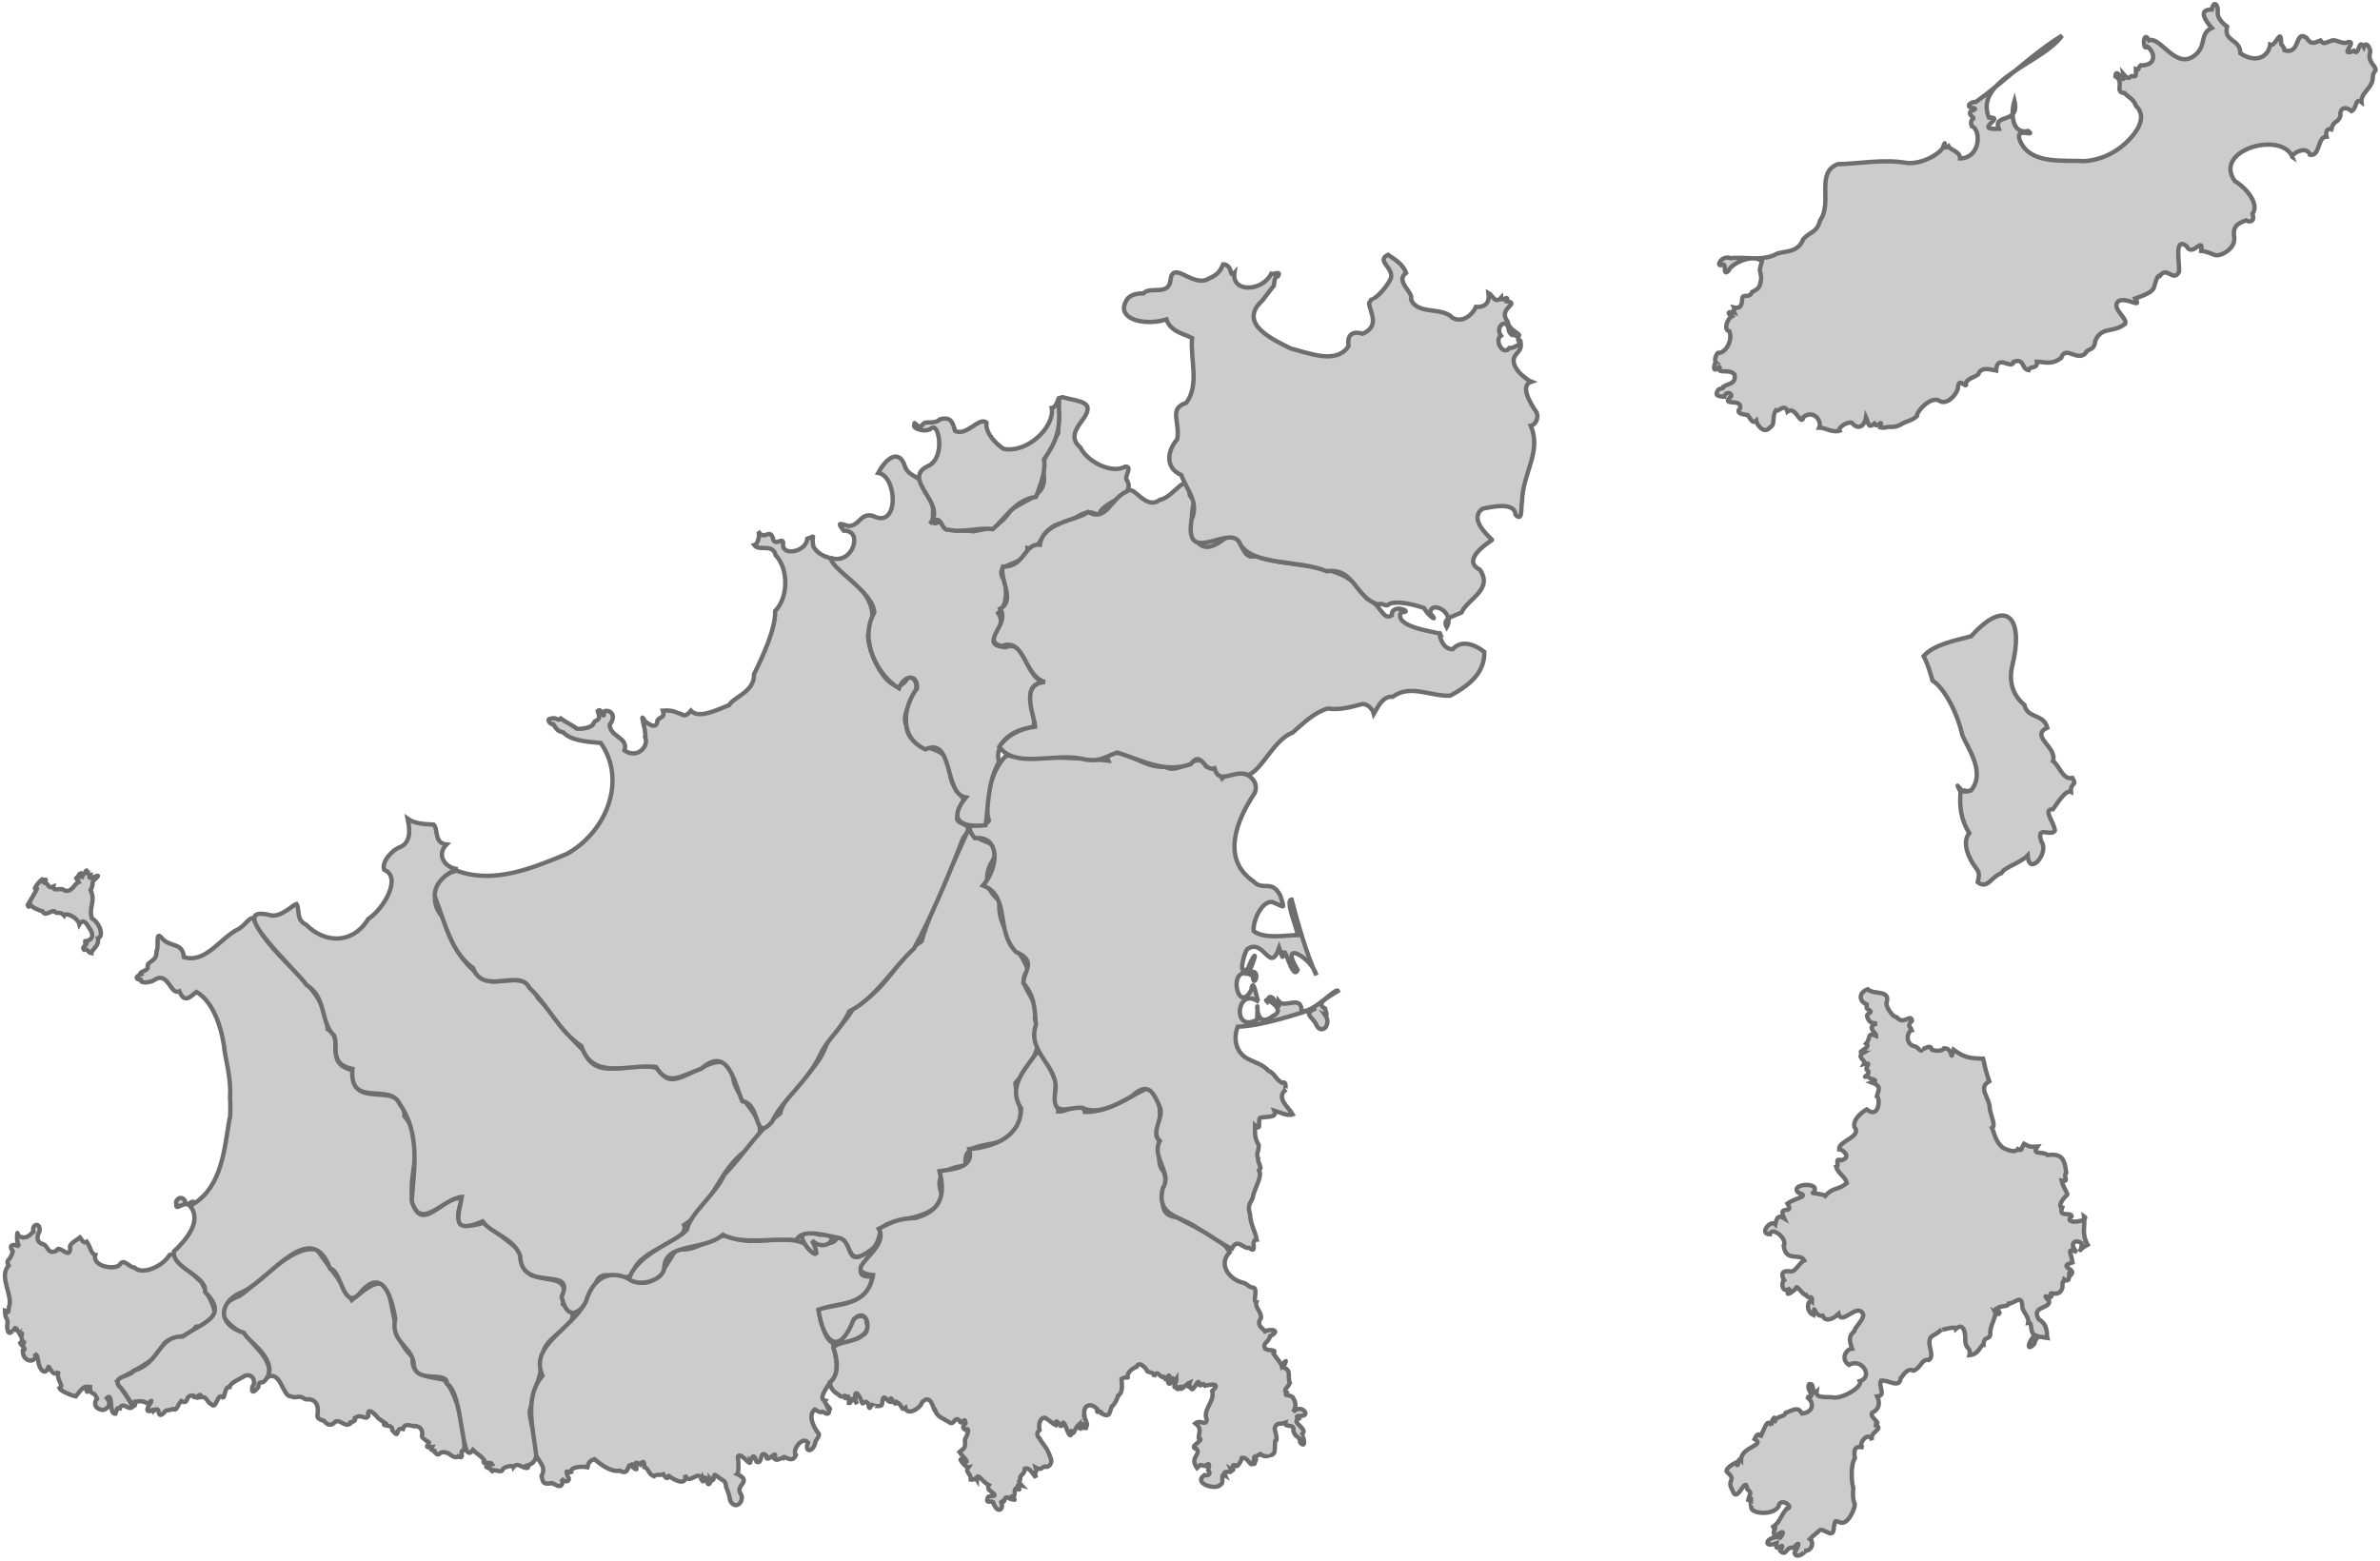 <?xml  version="1.0"  encoding="UTF-8"  standalone="no"?>
<svg
      xmlns:dc="http://purl.org/dc/elements/1.1/"
      xmlns:cc="http://creativecommons.org/ns#"
      xmlns:rdf="http://www.w3.org/1999/02/22-rdf-syntax-ns#"
      xmlns:svg="http://www.w3.org/2000/svg"
      xmlns="http://www.w3.org/2000/svg"
      xmlns:sodipodi="http://sodipodi.sourceforge.net/DTD/sodipodi-0.dtd"
      xmlns:inkscape="http://www.inkscape.org/namespaces/inkscape"
      version="1.1"
      viewBox="0  0  109.345  71.723"
      xml:space="preserve"
      enable-background="new  0  0  300  300"
      id="svg2"
      inkscape:version="0.91  r"
      sodipodi:docname="gsy_new.svg"><defs
          id="defs85"  /><sodipodi:namedview
          pagecolor="#ffffff"
          bordercolor="#666666"
          borderopacity="1"
          objecttolerance="10"
          gridtolerance="10"
          guidetolerance="10"
          inkscape:pageopacity="0"
          inkscape:pageshadow="2"
          inkscape:window-width="1920"
          inkscape:window-height="1143"
          id="namedview83"
          showgrid="false"
          inkscape:zoom="5.0346666"
          inkscape:cx="61.328177"
          inkscape:cy="61.758485"
          inkscape:window-x="0"
          inkscape:window-y="0"
          inkscape:window-maximized="1"
          inkscape:current-layer="svg2"
          fit-margin-top="0"
          fit-margin-left="0"
          fit-margin-right="0"
          fit-margin-bottom="0"  /><g
          transform="matrix(0.75,0,0,0.75,-44.705,-203.804)"
          id="g4"
          style="color-interpolation:linearRGB"><g
              id=""><g
                  id="Alderney"><g
                      transform="matrix(1.333,0,0,-1.333,200,200)"
                      id="g8"><path
                          style="fill:#cccccc;fill-opacity:1;stroke:#6e6e6e;stroke-width:0.2;stroke-opacity:1"
                          d="m  -24.382,-66.596  c  -0.073,0.527  -0.108,0.235  0.03,0.77  -0.425,0.373  -1.427,-0.118  -1.525,-0.421  -0.315,-0.342  -0.063,0.419  -0.315,0.253  -0.301,-0.116  -0.019,0.478  0.408,0.307  0.526,0.086  1.448,-0.151  2.067,0.18  0.231,0.163  1.034,0.013  1.26,0.696  0.353,0.38  0.627,0.289  0.775,0.859  0.594,0.828  -0.222,2.189  0.812,2.59  0.893,0.009  2.117,0.245  3.157,0.058  0.768,-0.088  1.705,0.511  1.711,0.809  0.164,0.316  -0.15,-0.295  0.222,-0.042  0.074,-0.182  0.531,-0.227  0.534,-0.562  0.967,0.025  0.964,1.336  0.536,1.482  -0.112,0.312  0.112,0.349  0.103,0.363  -0.505,0.396  0.19,0.354  0.022,0.46  -0.495,0.05  -0.159,0.318  0.065,0.291  1.305,0.933  2.705,2.299  3.959,3.046  -0.873,-1.251  -4.067,-2.02  -3.362,-3.761  0.826,0.025  -0.764,-0.575  0.453,-0.521  -0.28,0.744  0.983,0.174  0.723,1.288  -0.159,-0.519  -0.157,-1.554  0.632,-1.389  0.412,-0.32  -0.703,0.258  -0.36,-0.481  0.48,-1.068  1.98,-0.844  2.948,-0.903  0.872,0.066  1.611,0.485  2.142,1.089  0.381,0.418  0.683,1.027  0.224,1.448  -0.139,0.362  -0.329,0.367  -0.525,0.591  -0.501,0.036  0.032,0.514  -0.422,0.77  0.022,0.52  0.495,-0.566  0.368,0.101  0.318,-0.368  0.268,-0.053  0.404,-0.092  0.186,-0.034  0.177,-0.007  0.168,0.325  0.198,-0.061  0.05,0.017  0.223,0.174  0.725,-0.03  0.68,0.579  0.311,0.854  -0.244,-0.251  -0.212,0.843  0.073,0.292  0.539,0.21  1.274,-1.499  2.191,-0.609  0.438,0.433  0.139,0.922  0.689,1.176  -0.289,0.339  -0.658,0.856  0.005,0.849  0.092,0.474  0.305,0.185  0.273,-0.101  -0.035,-0.234  0.133,-0.462  0.425,-0.683  -0.166,-0.714  0.606,-0.544  0.614,-1.23  0.768,-0.498  1.302,-0.107  1.367,0.399  0.246,-0.129  0.502,0.829  0.503,0.105  -0.055,-0.093  0.113,-0.115  0.162,-0.367  0.743,-0.196  0.452,0.944  0.999,0.585  0.239,-0.367  0.37,-0.225  0.648,-0.127  0.175,-0.225  0.214,-0.084  0.472,-0.029  0.207,0.147  0.523,-0.204  0.81,-0.04  0.434,0.045  -0.481,-0.712  0.257,-0.405  0.242,-0.31  0.207,0.623  0.452,0.174  0.105,0.291  0.295,-0.037  0.3,-0.228  -0.161,-0.456  0.262,-0.622  0.244,-0.844  -0.241,-0.299  -0.012,-0.301  -0.25,-0.715  -0.156,-0.238  -0.431,-0.442  -0.398,-0.754  -0.306,0.223  -0.197,-0.274  -0.461,-0.407  -0.301,0.265  -0.556,0.105  -0.507,-0.224  -0.12,-0.347  -0.301,-0.164  -0.419,-0.611  -0.162,0.065  -0.284,-0.101  -0.221,-0.339  -0.438,-0.015  -0.277,-0.91  -0.756,-0.837  -0.182,0.5  -0.95,-0.026  -0.805,-0.115  -0.47,1.239  -3.675,0.346  -2.655,-1.086  0.649,-0.408  1.114,-1.112  0.815,-1.505  0.123,-0.402  -0.159,-0.389  -0.297,-0.304  -0.475,-0.168  -0.613,-0.334  -0.542,-0.806  0.048,-0.511  -0.638,-0.867  -0.878,-0.789  -0.118,0.017  -0.321,0.16  -0.641,0.19  0.113,0.727  -0.404,-0.337  -0.677,0.227  -0.575,0.415  -0.314,-0.695  -0.34,-1.19  -0.273,-0.499  -0.552,0.284  -0.879,-0.182  -0.142,0.089  -0.265,-0.564  -0.285,-0.553  -0.063,-0.218  -0.597,-0.398  -0.849,-0.488  0.325,-0.514  -0.36,0.08  -0.757,-0.115  -0.45,-0.357  0.659,-0.922  0.189,-1.121  -0.505,-0.34  -1.011,-0.054  -1.277,-0.738  -0.021,-0.438  -0.42,-0.349  -0.429,-0.534  -0.383,-0.419  -0.932,0.375  -1.128,-0.222  -0.44,-0.333  -0.696,-0.19  -1.121,-0.176  0.055,-0.352  -0.324,-0.182  -0.381,-0.389  -0.34,0.055  -0.176,0.578  -0.693,0.377  -0.066,-0.389  -0.766,0.414  -0.796,-0.4  -0.134,0.016  -0.704,0.234  -0.82,-0.17  -0.085,-0.098  -0.65,-0.232  -0.561,-0.485  -0.058,-0.118  -0.35,0.402  -0.379,-0.179  -0.125,-0.38  -0.556,-0.742  -0.838,-0.557  -0.388,0.267  -1.083,-0.51  -1.043,-0.698  -0.22,-0.218  -0.486,-0.22  -0.754,-0.395  -0.245,-0.135  -0.513,-0.104  -0.548,-0.098  -0.042,0.004  -0.193,-0.077  -0.379,-0.023  0.123,0.478  -0.143,-0.096  -0.276,0.168  -0.298,-0.247  -0.267,0.044  -0.379,0.291  -0.041,-0.267  -0.279,-0.681  -0.66,-0.247  -0.25,0.048  -0.641,-0.239  -0.561,-0.367  -0.32,-0.105  -0.651,0.14  -0.931,0.142  0.129,0.256  -0.21,0.844  -0.719,0.497  -0.118,-0.506  -0.355,0.531  -0.742,0.242  -0.119,0.458  -0.561,-0.167  -0.479,0.12  -0.29,-0.332  -0.035,-0.688  -0.319,-0.85  -0.302,-0.349  -0.619,0.164  -0.641,0.308  -0.181,-0.16  -0.26,0.107  -0.386,0.259  -0.263,0.038  -0.567,0.083  -0.345,0.32  0.07,0.457  -0.804,0.094  -0.503,0.473  0.274,0.139  -0.134,0.386  -0.232,0.05  -0.254,0.023  -0.452,0.034  -0.295,0.286  0.074,0.141  0.29,0.048  0.263,0.182  0.252,0.156  0.576,0.117  0.506,0.549  -0.28,0.334  -0.86,-0.065  -0.662,0.408  -0.42,-0.476  -0.255,0.166  -0.193,0.161  -0.124,0.125  0.084,0.498  0.129,0.431  0.312,-0.006  0.659,0.577  0.487,0.995  -0.274,0.045  -0.109,0.554  0.11,0.68  -0.222,0.153  -0.175,0.25  0.115,0.174  -0.097,0.2  0.072,0.04  -0.013,0.236  0.471,-0.107  0.327,0.424  0.408,0.489  0.084,0.111  0.307,-0.063  0.427,0.226  0.359,0.159  0.366,0.283  0.42,0.642  z"
                          id="path10"
                          inkscape:connector-curvature="0"
                          inkscape:label="path_alderney"  /></g></g><g
                  id="Herm"><g
                      transform="matrix(1.333,0,0,-1.333,200,200)"
                      id="g13"><path
                          style="fill:#cccccc;fill-opacity:1;stroke:#6e6e6e;stroke-width:0.2;stroke-opacity:1"
                          d="m  -14.737,-90.142  c  0.679,0.831  -0.165,1.948  -0.413,2.552  -0.172,0.859  -0.776,2.128  -1.366,2.491  -0.088,0.316  -0.218,0.801  -0.407,1.122  0.45,0.526  1.439,0.718  2.181,0.914  1.703,1.875  2.438,0.763  1.885,-1.391  -0.165,-0.763  0.081,-1.363  0.565,-1.759  0.147,-0.655  0.878,-0.389  1.055,-1.05  -0.819,-0.393  0.474,-0.898  0.258,-1.531  0.292,-0.201  0.44,-0.874  0.897,-0.783  0.24,-0.417  -0.087,-0.123  -0.066,-0.638  -0.265,0.122  -0.672,-0.607  -0.834,-0.799  -0.498,0.013  0.078,-0.617  0.093,-0.986  -0.184,-0.298  -0.88,0.284  -0.622,-0.499  0.381,-0.498  -0.568,-1.645  -0.627,-0.638  -0.345,-0.347  -1.095,-0.553  -1.205,-0.811  -0.464,-0.153  -0.65,-0.778  -1.094,-0.415  0.056,0.305  0.128,0.38  -0.103,0.685  -0.244,0.315  -0.666,1.109  -0.285,1.562  -0.385,0.646  -0.453,1.196  -0.399,1.906  -0.4,0.773  0.198,-0.346  0.242,0.132  -0.099,-0.234  0.174,-0.062  0.245,-0.064  z"
                          id="path15"
                          inkscape:connector-curvature="0"
                          inkscape:label="path_herm"  /></g></g><g
                  id="Sark"><g
                      transform="matrix(1.333,0,0,-1.333,200,200)"
                      id="g18"><path
                          style="fill:#cccccc;fill-opacity:1;stroke:#6e6e6e;stroke-width:0.2;stroke-opacity:1"
                          d="m  -16.988,-102.035  c  0.142,0.002  0.361,0.23  0.435,-0.002  -0.08,-0.037  0.439,-0.172  0.568,0.037  0.455,0.027  0.266,-0.735  0.439,-0.067  0.435,-0.307  0.653,-0.404  1.357,-0.409  0.135,-0.575  0.091,-0.455  0.283,-1.044  -0.551,-0.303  0.029,-0.739  0.026,-1.274  0.061,-0.341  0.287,-0.778  0.101,-0.861  0.113,-0.253  0.155,-0.642  0.514,-0.929  0.373,-0.172  0.579,-0.183  0.678,-0.051  0.197,-0.113  0.126,0.007  0.278,0.243  0.31,-0.168  0.33,-0.136  0.619,-0.121  -0.29,-0.426  0.247,-0.198  0.455,-0.39  0.619,0.062  0.791,-0.118  0.869,-0.822  -0.171,-0.164  0.175,-0.428  -0.212,-0.36  0.05,-0.278  0.298,-0.589  0.256,-0.653  -0.206,-0.172  -0.451,-0.535  -0.235,-0.582  -0.181,-0.479  0.405,-0.187  0.438,-0.395  -0.458,-0.436  0.911,-0.225  0.569,-4.8e-4  0.061,-0.479  -0.125,-0.808  0.164,-1.313  -0.52,-0.284  -0.282,-0.403  -0.267,0.059  -0.302,0.233  -0.615,-0.015  -0.226,-0.396  -0.513,0.213  -0.255,-0.04  -0.2,-0.477  -0.725,-0.229  0.218,-0.273  -0.072,-0.577  -0.201,0.399  0.073,-0.451  -0.3,-0.208  -0.034,-0.235  -0.093,0.103  -0.091,-0.369  -0.14,-0.5  -0.633,-0.15  -0.522,-0.311  0.124,-0.368  -0.561,0.186  -0.091,-0.311  0.048,-0.371  -0.841,-0.22  -0.478,-0.837  0.46,-0.267  0.353,-0.719  0.394,-0.862  -0.336,0.042  -0.459,0.193  -0.607,-0.278  -0.402,-0.418  -0.24,0.203  0.048,0.403  -0.272,0.1  -0.102,0.633  -0.318,0.578  0.057,0.275  -0.298,0.542  -0.271,0.769  -0.026,0.563  -0.345,0.118  -0.619,0.112  -0.048,-0.195  -0.578,-0.066  -0.495,-0.27  -0.353,0.184  0.339,-0.428  -0.134,-0.132  0.066,-0.143  -0.194,-0.556  -0.224,-0.879  0.045,-0.475  -0.298,-0.126  -0.313,-0.622  -0.153,0.006  -0.186,-0.434  -0.649,-0.471  0.097,0.429  -0.201,0.195  -0.188,0.774  0.015,0.12  -0.044,0.789  -0.43,0.44  -0.027,0.162  -0.791,-0.121  -0.663,-0.034  -0.188,-0.175  -0.225,-0.177  -0.453,-0.315  -0.299,-0.279  0.189,-0.878  -0.128,-1.087  -0.335,0.07  -0.331,-0.336  -0.702,-0.489  -0.318,0.169  -0.526,-0.319  -0.59,-0.34  -0.059,-0.5  -0.529,-0.08  -0.9,-0.118  -0.146,-0.278  0.252,-0.682  -0.179,-0.724  0.23,-0.515  -0.149,-0.712  -0.222,-0.74  -0.193,-0.237  0.521,-0.497  0.087,-0.57  0.546,-0.183  -0.26,-0.293  -0.1,-0.71  -0.165,0.508  -0.745,-0.266  -0.385,-0.324  -0.235,0.028  -0.512,0.1  -0.404,-0.489  -0.214,-0.332  -0.16,-1.139  -0.074,-1.384  -0.03,-0.189  -0.028,-0.528  0.069,-0.74  -0.004,-0.256  -0.348,-0.982  -0.678,-0.834  -0.312,0.133  -0.196,0.033  -0.285,-0.184  0.005,-0.672  -0.437,-0.061  -0.649,-0.173  -0.222,-0.226  -0.161,-0.11  -0.453,-0.408  0.218,-0.144  0.063,-0.601  -0.252,-0.526  0.17,0.011  -0.374,-0.457  -0.455,-0.11  0.223,0.376  0.275,0.603  -0.049,0.224  -0.332,0.119  -0.319,-0.42  -0.601,-0.137  0.302,0.597  -0.285,-0.197  -0.182,0.353  -0.736,-0.252  -0.384,0.402  0.176,0.261  0.188,0.225  0.17,0.38  -0.17,0.1  -0.358,0.073  0.196,0.503  -0.23,0.352  0.396,0.238  0.343,0.433  0.693,0.879  0.399,0.036  -0.303,0.581  -0.371,0.095  -0.305,-0.474  -1.478,-0.295  -1.215,0.056  -0.18,-0.138  0.107,0.657  -0.188,0.17  0.058,0.395  0.219,0.361  -0.032,0.576  -0.091,0.699  -0.449,-0.747  -0.685,-0.049  -0.287,0.509  0.204,0.423  -0.209,0.798  -0.203,0.132  0.169,0.374  0.373,0.477  0.144,-0.389  0.056,0.3  0.233,0.112  0.003,0.627  1.153,0.662  0.62,0.964  0.149,0.345  0.291,0.211  0.259,0.074  0.172,0.321  0.327,0.957  0.523,0.542  -0.045,0.21  0.238,0.644  0.119,0.121  0.131,0.407  0.448,0.223  0.528,0.469  0.429,0.165  0.554,0.283  0.755,-0.031  0.54,0.059  0.579,0.518  0.207,0.769  0.51,-0.071  -0.058,0.335  0.121,0.581  0.299,0.075  0.068,-0.598  0.338,-0.351  -0.05,-0.347  0.561,-0.2  0.822,-0.269  0.519,0.008  1.297,0.529  1.169,0.755  0.645,0.208  0.067,1.094  -0.5,0.747  -0.397,0.26  -0.147,0.725  0.142,0.751  -0.117,0.342  -0.179,0.576  0.101,0.793  0.019,0.196  0.412,0.498  0.414,0.763  -0.246,0.628  -0.981,-0.538  -1.137,0.037  -0.364,-0.335  -0.633,-0.319  -0.73,-0.086  -0.42,-0.051  -0.367,0.664  -0.429,0.04  -0.392,0.178  -0.239,0.76  -0.06,0.609  0.014,0.381  -0.144,0.064  -0.27,0.304  -0.147,-0.037  -0.458,0.559  -0.476,0.297  0.035,0.005  -0.646,-0.559  -0.249,0.021  -0.414,-0.305  -0.422,0.295  -0.291,0.372  -0.044,0.062  -0.253,0.462  0.255,0.404  0.259,-0.09  0.439,0.399  0.675,0.5  -0.219,0.37  -0.845,-0.11  -0.947,0.676  0.201,0.303  -0.557,0.919  -0.631,0.524  -0.525,0.007  0.03,0.691  0.248,0.457  0.071,0.33  0.136,0.435  0.402,0.279  -0.327,0.682  0.492,0.11  0.155,0.677  0.363,0.264  1.069,0.332  0.502,0.496  -0.453,0.431  1.14,0.533  0.67,-0.017  -0.12,0.024  0.495,-0.05  0.567,-0.126  0.371,0.421  0.57,0.234  0.991,0.59  -0.065,0.278  -0.4,0.442  -0.493,0.736  0.188,0.043  -0.118,0.436  0.249,0.308  0.502,0.165  3.4e-5,0.525  -0.113,0.509  -0.039,0.378  1.064,0.572  0.709,1.013  -0.09,0.297  0.243,0.631  0.555,0.818  0.591,-0.474  0.632,0.53  0.47,0.607  0.088,0.323  0.224,0.457  -0.23,0.629  0.48,0.152  -0.317,0.141  -0.094,0.303  -0.572,-0.14  0.189,0.078  -0.146,0.286  -0.059,0.15  0.262,0.356  -0.117,0.262  0.112,0.188  -0.395,0.297  -0.022,0.519  -0.447,0.004  0.413,0.229  0.12,0.421  0.219,0.23  0.022,0.546  0.464,0.35  0.006,0.146  -0.496,0.402  0.024,0.571  -0.23,0.018  -0.342,0.019  -0.453,0.334  -0.004,0.171  0.302,0.149  0.107,0.286  -0.119,0.072  -0.132,0.034  -0.117,0.255  -0.39,0.166  -0.36,0.556  0.045,0.698  0.287,-0.28  1.085,0.02  0.855,-0.663  0.018,-0.182  0.288,-0.611  0.473,-0.622  0.34,-0.387  0.642,0.187  0.707,-0.153  -0.253,-0.295  -0.081,-0.243  -0.009,-0.443  -0.196,-0.033  -0.361,-0.653  0.17,-0.751  0.072,0.004  0.296,-0.338  0.306,-0.108  z"
                          id="path20"
                          inkscape:connector-curvature="0"
                          inkscape:label="path_sark"  /></g></g><g
                  id="GuernseyParishes"><g
                      transform="matrix(1.333,0,0,-1.333,200,200)"
                      id="g23"><path
                          style="fill:#cccccc;fill-opacity:1;stroke:#6e6e6e;stroke-width:0.2;stroke-opacity:1"
                          d="m  -96.053,-112.747  c  0.298,-0.763  1.324,-1.95  -0.26,-2.052  -0.515,-0.698  -1.409,-0.346  -1.566,-0.985  -0.36,-0.683  -1.515,-1.09  -2.064,-1.526  0.156,-0.301  0.909,-1.292  0.658,-1.186  -0.08,-0.164  -0.423,0.285  -0.528,-0.06  -0.179,0.019  -0.083,0.05  -0.204,-0.245  -0.324,-0.023  -0.088,1.033  -0.393,0.723  0.324,-0.39  -0.166,-0.577  -0.216,-0.544  -0.418,0.074  -0.351,0.403  -0.236,0.509  -0.159,0.456  -0.344,0.057  -0.315,0.638  -0.16,-0.531  -0.161,-0.268  -0.207,-0.079  -0.161,-0.026  -0.356,-0.33  -0.452,-0.444  -0.281,0.052  -0.728,0.281  -0.758,0.373  0.258,0.124  -0.176,0.355  -0.034,0.782  -0.266,-0.377  -0.456,0.361  -0.481,0.171  -0.11,-0.404  -0.429,-0.081  -0.447,0.284  -0.077,0.262  -0.003,0.208  -0.166,0.355  0.166,-0.428  -0.558,-0.473  -0.552,0.14  0.34,0.07  -0.532,0.497  0.142,0.337  -0.461,0.146  0.065,0.935  -0.262,0.391  -0.182,0.328  -0.273,0.432  -0.284,0.122  0.013,0.277  -0.262,-0.376  -0.316,0.24  0.076,0.513  -0.093,0.222  -0.099,0.754  0.145,-0.029  0.148,-0.241  0.183,0.153  0.209,0.531  -0.492,1.402  -0.014,1.907  -0.164,0.288  0.08,0.186  0.19,0.655  -0.211,0.306  0.013,0.363  0.301,0.222  -0.197,0.268  -0.049,0.844  -0.089,0.544  0.381,-0.339  0.664,0.095  0.736,0.14  -0.098,0.336  0.322,0.468  0.286,0.033  -0.043,-0.073  -0.238,-0.46  0.099,-0.586  0.326,-0.071  0.238,-0.532  0.678,-0.32  0.113,0.32  0.613,-0.458  0.631,0.116  -0.099,0.184  0.334,0.394  0.44,0.482  -0.04,0.142  0.143,-0.34  0.32,-0.191  0.157,-0.202  0.192,-0.571  0.391,-0.602  -0.174,-0.562  1.032,-0.735  1.154,-0.397  0.197,0.212  0.411,-0.191  0.64,-0.181  0.369,-0.369  1.27,0.049  1.582,0.521  0.175,0.409  1.162,-0.988  1.512,-1.193  z"
                          id="path25"
                          inkscape:connector-curvature="0"
                          inkscape:label="path_torteval"  /></g><g
                      transform="matrix(1.333,0,0,-1.333,200,200)"
                      id="g27"><path
                          style="fill:#cccccc;fill-opacity:1;stroke:#6e6e6e;stroke-width:0.2;stroke-opacity:1"
                          d="m  -94.295,-113.372  c  1.058,0.747  2.454,2.39  3.552,2.105  0.657,-0.956  1.035,-1.335  1.587,-2.305  0.677,0.528  1.54,1.384  1.771,0.026  0.232,-1.017  0.279,-2.03  1.045,-2.651  -0.212,-1.055  1.325,-0.902  1.449,-1.075  0.572,-0.521  1.055,-2.609  0.878,-3.207  -0.239,-0.004  0.089,-0.452  -0.257,-0.277  -0.149,-0.147  -0.45,0.165  -0.471,0.148  -0.482,0.173  -0.337,-0.258  -0.615,0.056  0.085,0.134  -0.264,0.004  -0.125,0.222  -0.508,-0.05  0.078,0.197  -0.207,0.262  -0.185,0.141  -0.303,0.207  -0.221,0.345  -0.027,0.219  -0.084,0.305  -0.293,0.359  -0.079,-0.078  -0.513,0.222  -0.601,-0.131  -0.389,0.093  -0.117,-0.526  -0.488,-0.063  0.004,0.33  -0.458,0.126  -0.385,0.327  0.325,-0.158  -0.127,0.116  -0.269,0.233  -0.071,0.104  -0.527,0.601  -0.452,0.092  -0.128,-0.213  -0.295,0.132  -0.616,-0.084  0.082,-0.241  -0.319,-0.144  -0.196,-0.244  -0.243,-0.207  -0.419,0.139  -0.67,0.091  -0.21,-0.191  -0.323,-0.244  -0.553,0.018  -0.459,0.129  -0.241,0.242  -0.29,0.605  -0.074,0.488  -0.587,0.381  -0.556,0.381  -0.315,0.251  -0.399,0.009  -0.68,0.145  -0.363,-0.037  -0.468,1.224  -1.068,0.871  0.438,0.839  -0.932,1.785  -1.289,2.099  -0.982,0.663  -1.129,1.208  0.018,1.651  z"
                          id="path29"
                          inkscape:connector-curvature="0"
                          inkscape:label="path_torteval"  /></g><g
                      transform="matrix(1.333,0,0,-1.333,200,200)"
                      id="g31"><path
                          style="fill:#cccccc;fill-opacity:1;stroke:#6e6e6e;stroke-width:0.2;stroke-opacity:1"
                          d="m  -93.653,-96.055  c  0.863,-2.04  3.315,-2.937  3.386,-5.066  0.858,-0.475  -0.255,-1.561  1.19,-1.901  -0.198,-1.998  2.324,-0.238  2.341,-2.103  1.108,-1.265  -0.004,-2.823  0.441,-4.12  0.442,-1.255  1.656,0.787  2.205,0.258  -0.409,-0.926  -0.108,-1.463  1.138,-0.974  0.604,-0.885  1.843,-1.122  2.05,-2.467  1.001,-0.356  1.741,0.03  1.452,-1.338  1.489,-0.901  -1.296,-1.418  -0.846,-2.522  -0.214,-0.606  -0.409,-1.451  -0.684,-2.372  -0.003,-0.828  0.794,-2.272  -0.111,-2.519  0.122,-0.174  -0.11,-0.1  -0.161,-0.084  -0.15,0.051  -0.323,0.215  -0.478,0.013  -0.033,0.125  -0.484,-0.02  -0.488,-0.104  -0.068,-0.236  -0.404,0.114  -0.534,-0.14  0.254,0.226  -0.66,0.209  0.044,0.378  -0.077,0.158  -0.504,-0.082  -0.361,0.187  -0.101,0.161  -0.409,0.345  -0.524,0.467  -0.554,-0.854  -0.417,2.613  -1.19,3.045  0.035,0.649  -1.511,-0.082  -1.525,0.954  -0.132,0.799  -1.082,0.99  -0.848,2.023  -0.177,1.091  -0.626,2.447  -1.672,1.134  -0.739,-0.734  -0.808,1.13  -1.325,1.176  -0.858,2.353  -2.716,-0.412  -3.977,-1.047  -1.107,-0.414  -1.289,-1.501  0.013,-1.896  0.252,-0.455  1.683,-1.44  0.958,-2.211  -0.136,-0.165  -0.29,0.049  -0.287,-0.274  -0.04,-0.081  -0.385,-0.464  -0.268,0.023  0.148,0.14  0.062,0.616  -0.358,0.481  -0.194,-0.141  -0.666,-0.307  -0.698,-0.515  -0.27,0.028  -0.191,-0.64  -0.356,-0.446  -0.208,0.138  -0.261,-0.606  -0.481,-0.35  -0.244,0.113  -0.177,0.397  -0.537,0.327  0.16,0.322  -0.268,-0.187  -0.302,0.074  -0.394,0.052  -0.171,-0.447  -0.549,-0.248  -0.189,-0.208  -0.195,-0.482  -0.371,-0.366  -0.203,-0.087  -0.326,-0.008  -0.424,-0.179  -0.381,-0.361  -0.092,0.433  -0.495,0.07  -0.028,0.047  0.138,0.144  -0.162,0.009  -0.369,-0.041  0.419,0.778  -0.081,0.352  -0.207,0.101  -0.28,0.123  -0.582,0.086  0.043,-0.626  -0.414,0.443  -0.757,0.732  -0.262,0.456  0.503,0.39  0.704,0.694  1.209,0.345  1.09,1.598  2.241,1.566  0.855,0.624  2.181,0.893  1.027,2.043  0.081,0.782  -1.511,1.07  -1.436,1.865  0.541,0.505  1.339,1.414  0.725,2.109  -0.221,0.252  -0.691,-0.293  -0.603,0.068  -0.104,0.086  0.137,0.472  0.377,0.175  0.058,-0.429  0.431,0.151  0.423,-0.154  1.301,0.83  1.4,2.541  1.632,3.884  0.065,0.083  0.039,0.7  0.027,1.05  0.063,0.721  -0.221,1.861  -0.236,1.994  -0.092,0.939  -0.455,2.307  -1.307,2.805  -0.322,-0.256  -0.549,-0.527  -0.786,0.026  -0.415,-0.195  -0.505,0.955  -1.158,0.519  -0.128,-0.098  -0.617,-0.19  -0.619,0.011  -0.252,0.03  -0.245,0.143  0.005,0.249  -0.124,0.133  0.337,0.145  0.321,0.339  -0.082,0.269  0.434,0.228  0.4,0.714  0.136,0.217  -0.091,1.047  0.276,0.581  0.375,-0.396  0.932,-0.158  0.98,-0.839  1.01,-0.307  1.659,0.873  2.496,1.282  0.295,0.138  0.565,0.639  0.721,0.474  z"
                          id="path33"
                          inkscape:connector-curvature="0"
                          inkscape:label="path_st_pierre_du_bois"  /></g><g
                      transform="matrix(1.333,0,0,-1.333,200,200)"
                      id="g35"><path
                          style="fill:#cccccc;fill-opacity:1;stroke:#6e6e6e;stroke-width:0.2;stroke-opacity:1"
                          d="m  -101.426,-93.942  c  0.137,0.309  0.077,-0.093  0.239,-0.087  -0.199,-0.399  0.679,0.232  0.248,-0.19  -0.216,-0.134  -0.045,-0.195  -0.219,-0.513  0.251,-0.542  -0.098,-0.73  0.056,-1.291  0.378,-0.23  0.568,-0.839  0.279,-0.917  0.081,-0.362  -0.302,-0.531  -0.297,-0.687  -0.18,0.026  -0.152,0.223  -0.34,0.156  -0.178,0.175  0.387,0.285  -0.032,0.388  0.238,-0.006  0.569,0.123  0.318,0.545  -0.067,0.04  -0.263,0.616  -0.501,0.236  -0.085,0.339  -0.646,0.558  -0.702,0.41  -0.218,0.228  -0.296,0.016  -0.463,0.201  -0.186,-0.002  -0.41,-0.257  -0.519,-0.014  -0.142,0.041  -0.498,0.161  -0.583,0.333  -0.062,-0.239  -0.097,-0.056  -0.103,-0.041  0.124,0.206  0.459,0.781  0.429,0.771  -0.397,-0.195  0.541,0.785  0.149,0.256  0.134,0.148  0.418,0.228  0.121,-0.036  0.29,0.123  0.15,-0.283  0.48,-0.142  -0.037,-0.273  0.357,-0.008  0.511,-0.183  0.349,-0.104  0.43,0.3  0.654,0.393  -0.077,0.214  -0.221,0.094  -0.02,0.262  -0.007,0.116  0.288,0.287  0.148,-0.115  0.007,0.109  0.104,0.233  0.147,0.265  z"
                          id="path37"
                          inkscape:connector-curvature="0"
                          inkscape:label="path_st_pierre_du_bois"  /></g><g
                      transform="matrix(1.333,0,0,-1.333,200,200)"
                      id="g39"><path
                          style="fill:#cccccc;fill-opacity:1;stroke:#6e6e6e;stroke-width:0.2;stroke-opacity:1"
                          d="m  -84.376,-93.754  c  -0.788,-0.452  -1.357,-1.322  -0.609,-2.227  0.424,-1.213  1.027,-2.478  2.27,-2.96  0.929,0.034  1.743,0.351  2.096,-0.726  0.774,-0.808  1.31,-1.714  2.145,-2.457  0.544,-1.594  2.529,-0.23  3.521,-0.892  0.546,-1.486  2.977,1.777  3.329,-0.374  0.129,-1.135  2.191,-2.101  0.669,-3.254  -1.312,-0.839  -1.597,-2.624  -2.933,-3.481  0.278,-0.707  -1.682,-1.02  -2.216,-1.898  -0.271,-1.248  -1.702,0.375  -1.876,-1  -0.27,-0.597  -1.16,-1.99  -1.533,-0.395  0.689,1.495  -1.858,0.116  -1.907,1.893  -0.3,0.803  -1.319,1.009  -1.722,1.566  -1.527,-0.649  -1.089,0.317  -0.956,1.126  -0.879,-0.068  -1.893,-1.613  -2.304,-0.177  0.11,1.455  0.409,3.097  -0.56,4.463  -0.456,0.986  -2.33,-0.228  -2.161,1.597  -1.097,0.225  -0.641,1.055  -0.844,1.534  -0.645,0.606  -0.345,1.764  -1.256,2.313  -0.481,0.704  -3.945,3.824  -1.615,3.206  0.469,-0.056  0.993,0.498  1.14,0.533  0.174,-0.265  -0.041,-0.721  0.436,-0.949  0.867,-0.872  2.141,-0.921  2.862,0.254  0.728,0.475  1.555,1.928  0.736,2.262  -0.146,0.361  0.384,0.938  0.751,1.052  0.577,0.273  0.37,1.053  0.323,1.298  0.314,-0.224  0.721,-0.249  1.199,-0.272  0.214,-0.206  0.007,-0.852  0.589,-0.914  -0.452,-0.446  -0.119,-1.019  0.426,-1.12  z"
                          id="path41"
                          inkscape:connector-curvature="0"
                          inkscape:label="path_st_saviour"  /></g><g
                      transform="matrix(1.333,0,0,-1.333,200,200)"
                      id="g43"><path
                          style="fill:#cccccc;fill-opacity:1;stroke:#6e6e6e;stroke-width:0.2;stroke-opacity:1"
                          d="m  -71.815,-110.618  c  1.154,-0.69  3.201,0.487  4.035,-0.887  -0.712,1.106  0.623,0.132  0.926,0.796  0.878,0.091  0.212,-1.575  1.496,-0.565  0.591,0.172  -1.286,-1.315  0.13,-1.215  -0.226,-1.49  -1.683,-1.126  -2.476,-1.567  0.161,-0.798  0.579,-2.45  1.364,-0.743  -0.102,0.334  0.898,0.836  0.852,0.148  0.227,-0.649  -1.001,-0.908  -1.532,-1.02  0.107,-0.511  0.341,-1.294  -0.157,-1.687  -0.226,-0.34  -0.512,-0.758  -0.242,-0.832  -0.086,-0.079  0.447,-0.523  0.158,-0.37  0.171,-0.343  -0.25,-0.256  -0.188,-0.087  -0.117,-0.135  -0.214,-0.077  -0.43,0.046  -0.365,-0.286  0.021,-0.937  0.179,-1.105  0.07,-0.08  -0.116,-0.309  -0.137,-0.338  -0.084,-0.55  -0.547,-0.563  -0.352,-0.076  -0.269,0.324  -0.75,-0.376  -0.556,-0.575  -0.197,-0.455  -0.566,0.063  -0.603,-0.14  -0.09,0.026  -0.254,-0.156  -0.384,-0.035  0.195,0.573  -0.402,-0.322  -0.374,0.148  -0.327,0.297  -0.152,-0.415  -0.442,-0.286  -0.199,0.547  -0.211,0.02  -0.291,0.081  0.056,-0.437  -0.416,0.41  -0.572,0.166  0.037,-0.353  0.036,-0.759  -0.033,-0.805  0.718,-0.351  -0.103,-0.501  0.152,-0.899  0.217,-0.305  -0.195,-0.808  -0.464,-0.347  -0.094,0.439  -0.139,0.501  -0.196,0.639  -0.034,0.366  -0.114,0.239  -0.469,0.545  -0.153,0.134  -0.027,-0.395  -0.252,-0.163  0.038,-0.229  -0.147,-0.399  -0.17,-0.016  0.096,0.048  -0.232,0.09  -0.218,0.113  0.168,-0.502  -0.132,0.045  -0.085,0.009  -0.176,0.186  -0.554,-0.395  -0.695,0.081  0.128,-0.641  -0.709,-0.121  -0.805,0.008  0.116,-0.332  -0.276,-0.053  -0.101,0.055  -0.248,-0.138  -0.343,0.01  -0.524,-0.127  -0.282,0.115  -0.21,0.334  -0.439,0.417  0.007,0.242  -0.053,0.344  -0.189,0.119  -0.523,0.341  0.113,-0.497  -0.35,-0.118  -0.029,0.281  -3.4e-4,0.022  -0.134,0.087  -0.091,-0.02  -0.058,-0.471  -0.453,-0.254  -0.444,-0.072  -0.909,0.32  -1.17,0.531  -0.209,-0.067  -0.269,-0.149  -0.323,-0.37  -0.36,0.072  -0.817,-0.036  -0.745,-0.221  -0.129,-0.067  -0.326,0.217  -0.139,-0.232  0.113,-0.121  -0.054,-0.327  -0.317,-0.069  0.128,-0.153  0.015,-0.37  -0.083,-0.341  -0.092,-0.031  -0.399,0.217  -0.411,0.119  -0.299,-0.034  -0.348,0.009  -0.409,0.335  0.184,0.406  0.018,0.48  -0.241,0.932  -0.156,1.307  -0.566,2.701  0.282,3.681  -0.616,1.406  1.294,2.081  1.993,3.402  0.281,0.931  0.911,1.546  1.984,1.057  1.284,-0.718  1.736,0.826  2.202,1.372  0.894,-0.2  1.685,0.701  2.394,0.603  z"
                          id="path45"
                          inkscape:connector-curvature="0"
                          inkscape:label="path_forest"  /></g><g
                      transform="matrix(1.333,0,0,-1.333,200,200)"
                      id="g47"><path
                          style="fill:#cccccc;fill-opacity:1;stroke:#6e6e6e;stroke-width:0.2;stroke-opacity:1"
                          d="m  -67.661,-110.568  c  1.096,0.113  0.34,-0.918  -0.342,-0.266  0.872,-1.785  -1.688,0.996  0.342,0.266  z"
                          id="path49"
                          inkscape:connector-curvature="0"  /></g><g
                      transform="matrix(1.333,0,0,-1.333,200,200)"
                      id="g51"><path
                          style="fill:#cccccc;fill-opacity:1;stroke:#6e6e6e;stroke-width:0.2;stroke-opacity:1"
                          d="m  -76.417,-112.612  c  0.367,1.193  2.213,1.72  2.667,2.278  0.14,0.75  1.294,1.591  1.712,2.52  0.96,0.993  1.551,2.041  2.564,2.821  0.262,1.049  1.602,1.819  2.054,2.959  0.226,0.721  0.965,1.116  1.409,2.065  1.288,0.412  2.044,2.27  3.042,2.892  0.51,1.764  1.721,4.054  2.211,5.307  0.02,-0.998  1.812,-0.433  0.955,-1.77  -0.282,-0.586  -0.203,-1.21  0.429,-1.689  -0.219,-1.19  1.008,-2.266  1.295,-3.19  -0.679,-0.693  0.667,-1.371  0.314,-2.208  0.5,-1.177  -0.149,-2.149  -0.891,-2.967  0.024,-0.804  0.616,-1.589  -0.164,-2.288  -0.375,-0.839  -2.411,-0.194  -2.104,-1.505  -0.882,-0.096  -1.504,-0.404  -1.098,-1.367  -0.15,-1.055  -2.036,-1.078  -2.496,-1.325  -0.497,-0.175  -0.282,-0.837  -0.767,-1.18  -1.206,-0.904  -0.816,0.366  -1.446,0.535  -0.75,0.148  -1.756,0.449  -1.992,-0.101  -1.157,0.121  -2.427,-0.225  -3.378,0.251  -0.911,-0.779  -2.687,-0.321  -2.696,-1.541  -0.068,-0.56  -1.137,-0.868  -1.621,-0.498  z"
                          id="path53"
                          inkscape:connector-curvature="0"
                          inkscape:label="path_st_andrew"  /></g><g
                      transform="matrix(1.333,0,0,-1.333,200,200)"
                      id="g55"><path
                          style="fill:#cccccc;fill-opacity:1;stroke:#6e6e6e;stroke-width:0.2;stroke-opacity:1"
                          d="m  -56.678,-104.906  c  0.4,-0.039  1.065,0.574  1.212,-0.025  1.17,-0.005  2.125,0.783  2.93,1.118  0.762,-0.629  0.497,-1.524  0.366,-2.234  0.357,-0.505  -0.114,-1.107  0.313,-1.611  0.376,-0.663  -0.616,-1.989  0.64,-2.113  0.803,-0.501  2.029,-0.881  2.407,-1.603  -0.572,-0.583  0.026,-1.28  0.615,-1.399  0.251,-0.075  0.194,-0.193  0.495,-0.235  0.189,-0.102  -0.067,-0.659  0.116,-0.663  -0.078,-0.251  0.26,-0.468  0.207,-0.735  -0.244,-0.325  0.127,-0.492  0.189,-0.603  0.297,0.139  0.746,0.034  0.233,-0.223  -0.081,-0.318  -0.349,-0.278  -0.236,-0.567  0.222,-0.153  0.561,9e-4  0.393,-0.237  0.165,-0.242  0.365,-0.471  0.382,-0.556  0.309,0.427  0.163,0.128  0.061,-0.074  0.418,-0.144  0.173,-0.401  0.309,-0.712  -0.11,-0.252  -0.33,-0.324  -0.15,-0.436  -0.129,-0.202  0.068,-0.068  0.278,-0.218  0.106,-0.184  0.217,-0.384  0.021,-0.686  0.358,0.389  0.798,-0.134  0.424,-0.171  -0.037,-0.033  -0.395,0.05  -0.185,-0.142  -0.361,-0.192  0.564,-0.479  0.116,-0.742  0.12,0.087  0.28,-0.705  -0.026,-0.349  -0.041,0.373  -0.199,0.146  -0.319,0.541  0.078,0.372  -0.427,0.109  -0.363,0.372  -0.296,-0.101  -0.384,0.04  -0.49,-0.243  -0.047,0.019  0.181,-0.587  0.034,-0.587  -0.035,0.094  -0.021,-0.462  -0.04,-0.484  -0.01,-0.176  -0.275,-0.226  -0.272,-0.154  0.042,-0.092  -0.286,-0.134  -0.434,0.09  0.037,-0.239  -0.416,-0.104  -0.157,-0.33  -0.086,-0.186  -0.053,-0.276  -0.108,-0.086  -0.114,-0.371  -0.224,0.233  -0.529,0.182  -0.037,-0.161  -0.164,-0.36  -0.233,-0.382  -0.401,0.201  0.007,-0.316  -0.272,-0.147  0.127,-0.269  -0.422,0.037  -0.277,-0.277  -0.23,0.137  -0.019,-0.367  -0.202,-0.429  -0.209,-0.278  -1.292,0.057  -0.74,0.441  0.232,-0.055  0.293,0.104  0.167,0.223  0.01,0.093  0.152,0.439  -0.133,0.191  -0.282,0.027  -0.127,0.139  -0.376,-0.092  -0.355,0.493  0.181,0.599  -0.015,0.875  -0.454,0.096  0.433,0.413  0.092,0.508  0.006,0.285  0.16,0.426  -0.153,0.671  0.235,0.197  0.482,-0.156  0.524,0.172  -0.205,0.468  0.38,0.809  0.249,1.318  0.537,0.479  -0.402,0.222  -0.417,0.212  0.141,0.249  -0.176,-0.054  -0.169,0.083  -0.028,0.422  -0.298,-0.438  -0.379,-0.168  -0.004,0.158  -0.197,-0.131  -0.068,0.262  -0.138,-0.052  -0.52,-0.52  -0.408,-0.165  -0.127,-0.249  -0.225,-0.109  -0.176,-0.063  -0.268,-0.034  -0.01,0.205  -0.022,0.403  -0.213,-0.334  -0.079,0.314  -0.237,-0.18  -0.137,-0.137  -0.207,0.006  -0.081,0.19  0.015,0.141  -0.051,0.198  -0.101,0.02  -0.044,-0.154  -0.18,-0.044  -0.089,0.116  -0.217,-0.291  -0.352,0.389  -0.53,-0.061  0.005,0.31  -0.311,0.116  -0.348,0.343  -5.35e-4,0.001  -0.325,0.422  -0.44,0.124  -0.257,-0.106  -0.401,-0.268  -0.427,-0.428  0.053,-0.165  0.003,0.018  -0.274,-0.135  0.026,-0.336  0.053,-0.64  -0.165,-0.78  6e-6,-0.065  -0.163,-0.427  -0.28,-0.482  -0.129,-0.298  -0.072,-0.533  -0.47,-0.332  -0.005,0.218  -0.272,-0.08  -0.197,0.199  -0.314,0.343  -0.66,0.172  -0.598,-0.252  -0.108,0.013  0.243,-0.509  0.081,-0.514  0.054,-0.398  -0.281,0.488  -0.129,-0.169  0.019,0.142  -0.236,-0.128  -0.187,0.251  -0.133,-0.122  -0.16,-0.202  -0.25,-0.385  -0.166,-0.151  -0.118,0.311  -0.126,-0.11  -0.139,-0.167  -0.317,0.888  -0.416,0.462  -0.07,-0.259  -0.276,0.458  -0.304,-0.002  -0.137,0.057  -0.259,0.205  -0.483,0.332  -0.31,-0.021  -0.294,-0.509  -0.211,-0.644  -0.155,0.093  -0.192,-0.198  -0.033,-0.307  0.193,-0.354  0.338,-0.383  0.512,-0.915  0.117,-0.313  -0.197,-0.463  -0.267,-0.374  -0.102,-0.003  -0.157,-0.208  -0.42,-0.063  0.093,-0.341  -0.108,-0.003  0.008,-0.454  -0.2,0.267  -0.324,0.473  -0.506,0.421  -0.005,-0.235  -0.175,-0.296  -0.217,-0.387  0.049,-0.276  -0.187,-0.112  0.068,-0.393  -0.434,0.116  0.088,-0.295  -0.194,-0.164  -0.162,0.138  -0.104,-0.206  -0.157,-0.354  -0.424,0.08  0.399,-0.265  -0.191,-0.093  -0.365,0.245  -0.137,-0.319  -0.426,-0.084  0.208,-0.42  -0.157,-0.666  -0.347,-0.064  -0.073,0.067  -0.36,-0.104  -0.242,0.202  0.056,0.151  0.575,-0.049  0.144,0.291  -0.176,0.07  -0.119,0.269  -0.105,0.284  -0.328,0.181  -0.543,0.639  -0.543,0.239  -0.104,0.16  -0.035,-0.015  -0.278,0.01  0.005,0.314  -0.278,0.338  -0.113,0.568  -0.147,-0.024  -0.614,0.63  -0.174,0.235  0.256,-0.013  -0.062,0.22  -0.23,0.466  0.3,0.234  0.254,0.227  0.249,0.584  0.106,0.15  0.252,0.603  0.028,0.432  -0.279,0.154  0.077,0.292  -0.011,0.338  -0.014,0.307  -0.165,-0.155  -0.261,0.07  -0.206,0.28  -0.265,-0.213  -0.454,-0.07  -0.306,0.199  -0.562,0.242  -0.665,0.546  -0.078,-0.051  -0.165,0.843  -0.605,0.394  -0.054,-0.264  -0.68,-0.659  -0.768,-0.264  -0.201,-0.157  -0.114,0.113  -0.392,0.266  -0.106,-0.311  -0.322,0.499  -0.292,0.006  -0.152,-0.02  -0.336,0.508  -0.382,-0.058  0.009,-0.246  -0.465,-0.054  -0.404,-0.147  -0.138,0.312  -0.139,-0.414  -0.249,0.145  -0.205,0.222  -0.225,-0.233  -0.32,0.152  -0.301,0.663  -0.335,0.106  -0.181,-0.193  -0.303,0.547  -0.222,0.014  -0.374,0.046  -0.006,0.646  -0.133,0.054  -0.209,0.281  0.132,0.168  -0.127,-0.088  -0.232,0.084  -0.098,0.068  -0.428,0.223  -0.428,0.592  0.443,0.361  0.332,1.113  0.152,1.586  0.191,0.299  0.985,0.24  1.336,0.576  0.423,0.117  0.267,1.352  -0.396,0.743  -0.764,-1.951  -1.464,-0.802  -1.622,0.438  0.927,0.311  2.247,0.117  2.507,1.584  -1.641,0.198  0.812,1.139  0.264,2.13  0.506,0.252  0.823,0.474  1.7,0.497  1.208,0.35  1.353,1.114  1.088,2.15  0.69,0.111  1.593,0.147  1.372,1.016  1.178,0.107  2.359,0.583  2.379,1.865  -0.596,0.934  0.063,1.674  0.619,2.428  0.272,0.619  0.921,-1.061  0.998,-1.25  -0.091,-0.443  -0.039,-0.878  0.103,-1.312  z"
                          id="path57"
                          inkscape:connector-curvature="0"
                          inkscape:label="path_st_martin"  /></g><g
                      transform="matrix(1.333,0,0,-1.333,200,200)"
                      id="g59"><path
                          style="fill:#cccccc;fill-opacity:1;stroke:#6e6e6e;stroke-width:0.2;stroke-opacity:1"
                          d="m  -54.107,-88.407  c  0.825,-0.042  1.437,-0.719  2.32,-0.65  0.693,-0.436  1.539,0.821  1.884,0.02  0.395,-0.082  0.613,-0.276  0.748,-0.559  0.694,0.628  1.825,0.06  1.482,-0.689  -0.809,-1.202  -1.558,-3.017  -0.049,-4.038  0.427,-0.482  0.85,0.122  1.242,-0.669  0.191,-0.667  0.237,-0.529  -0.377,-0.282  -0.484,0.049  -0.895,-0.869  -0.854,-1.337  0.524,-0.397  1.568,-0.179  2.027,-0.185  -0.015,0.271  -0.598,1.61  -0.283,1.633  0.313,-1.213  0.729,-2.606  1.134,-3.476  -0.136,0.725  -1.769,1.736  -0.858,0.243  -0.235,-0.586  -0.68,1.494  -0.597,0.567  -0.227,0.773  0.078,-0.607  -0.253,0.439  -0.432,-1.233  -0.682,0.488  -1.466,-0.056  -0.157,-0.209  -0.458,-1.347  0.044,-0.872  0.195,0.55  0.56,1.032  0.035,-0.195  0.635,0.232  0.186,-0.845  0.19,-0.17  -1.212,0.746  -0.759,-1.874  -0.084,-0.644  0.103,0.719  0.26,-0.513  0.34,-0.537  -1.031,0.748  -1.239,-1.481  -0.069,-0.818  0.099,1.64  -0.286,-0.629  0.719,0.163  0.742,0.333  -0.544,0.93  -0.268,0.669  0.217,0.713  0.621,-0.668  0.564,-0.013  0.259,-0.304  1.033,0.34  1.031,-0.43  0.562,-0.072  1.589,1.126  1.672,0.929  -0.581,-0.356  -1.014,-0.585  -0.597,-0.808  0.04,-0.167  0.135,-0.353  0.005,-0.294  0.329,-0.45  -0.204,-1.006  -0.44,-0.38  -0.211,0.346  -0.565,0.426  0.021,0.691  -0.842,-0.26  -2.449,-0.814  -3.599,-0.854  -0.262,-0.713  0.039,-1.24  0.44,-1.461  0.386,-0.206  0.696,-0.256  0.973,-0.563  0.284,-0.123  0.298,-0.343  0.61,-0.552  0.31,0.121  0.097,-0.427  0.194,-0.316  -0.495,-0.366  0.139,-0.829  0.31,-1.135  -0.249,-0.094  -0.631,0.11  -0.84,0.17  0.15,-0.358  -0.384,-0.254  -0.653,-0.329  -0.135,-0.088  0.083,-0.662  -0.234,-0.358  -5.49e-4,-0.225  -0.059,-0.531  0.167,-0.897  0.003,-0.322  -0.137,-0.39  -0.026,-0.616  -0.07,-0.125  0.291,-0.565  -0.027,-0.488  0.32,-0.229  -0.167,-0.875  -0.222,-1.312  -0.092,-0.255  -0.264,-0.324  -0.127,-0.75  0.021,-0.498  0.245,-0.793  0.308,-1.176  -0.333,-0.003  0.082,-0.702  -0.354,-0.377  -0.271,-0.068  -0.527,0.481  -0.787,-0.043  -0.304,0.104  -1.07,0.667  -1.536,0.918  -0.815,0.602  -1.965,0.552  -1.635,1.866  0.459,0.702  -0.551,1.417  -0.141,2.169  -0.442,0.425  0.174,1.021  0.019,1.512  -0.343,0.828  -0.59,1.2  -1.304,0.545  -0.746,-0.42  -1.587,-0.871  -2.283,-0.531  -0.641,0.044  -1.433,-0.488  -1.234,0.756  0.187,1.167  -1.333,1.78  -0.89,3.058  -0.065,0.772  -0.059,1.316  -0.576,1.915  0.003,0.559  0.657,1  -0.344,1.434  -0.946,0.971  -0.253,2.573  -1.515,3.051  0.746,0.852  0.788,2.301  -0.378,2.178  -0.709,0.917  0.421,0.407  0.651,0.8  -0.261,0.883  0.129,2.37  0.796,2.995  1.438,-0.102  3.142,-0.056  4.683,-0.23  -0.148,0.295  0.054,0.44  0.292,0.374  z"
                          id="path61"
                          inkscape:connector-curvature="0"
                          inkscape:label="path_st_peter_port"  /></g><g
                      transform="matrix(1.333,0,0,-1.333,200,200)"
                      id="g63"><path
                          style="fill:#cccccc;fill-opacity:1;stroke:#6e6e6e;stroke-width:0.2;stroke-opacity:1"
                          d="m  -67.208,-79.45  c  1.061,-1.006  2.526,-2.016  1.778,-3.533  -0.039,-0.952  1.233,-3.361  1.882,-1.866  0.981,-0.641  -0.508,-1.402  -0.118,-2.339  0.162,-1.436  2.114,-0.547  2.019,-2.247  0.088,-0.933  1.062,-0.922  0.36,-1.813  -0.325,-0.618  0.942,-0.235  0.232,-1.076  -0.638,-1.667  -1.511,-3.729  -2.262,-5.088  -1.074,-1.006  -1.715,-2.234  -2.973,-2.892  -0.474,-0.962  -0.936,-1.17  -1.327,-1.969  -0.568,-1.239  -1.761,-2.092  -2.232,-3.115  -0.866,-0.971  -0.474,0.82  -1.361,0.955  -0.364,0.826  -0.633,2.585  -1.875,1.501  -0.983,-0.362  -1.548,-0.831  -2.087,0.075  -1.271,0.149  -2.912,-0.645  -3.434,0.96  -1.033,0.697  -1.491,1.822  -2.385,2.676  -0.454,0.92  -2.112,-0.386  -2.589,0.906  -0.991,0.711  -1.28,2.033  -1.706,3.146  -0.293,0.633  0.685,1.478  1.078,1.29  1.652,-0.557  3.427,0.188  4.927,0.809  1.822,0.997  2.778,3.378  1.566,5.103  -0.709,0.056  -1.386,0.126  -1.719,0.487  -0.226,0.048  -0.279,0.089  -0.466,0.377  -0.143,-0.033  -0.316,0.246  -0.139,0.242  0.279,0.121  0.38,-0.136  0.49,0.015  0.301,-0.21  0.453,-0.256  0.745,-0.468  0.372,-0.021  0.661,0.096  0.738,0.197  0.107,0.331  0.401,0.053  0.216,0.622  0.195,0.198  0.277,-0.533  0.289,-0.03  0.141,0.121  0.654,-0.065  0.257,-0.606  0.017,-0.57  0.881,-0.576  0.677,-1.179  0.601,-0.413  1.149,0.206  0.95,0.621  0.083,0.252  -0.315,1.285  -0.005,0.724  -0.094,0.099  0.549,-0.55  0.576,0.042  0.131,0.19  0.357,0.087  0.245,0.443  0.505,0.034  0.568,-0.086  0.874,-0.169  0.141,-0.141  0.332,0.061  0.417,0.163  0.345,-0.386  1.211,0.04  1.757,0.263  0.215,0.377  1.172,0.599  1.144,1.424  0.376,0.755  1.005,2.098  0.969,2.895  0.614,0.624  0.623,1.937  0.024,2.567  -0.13,0.565  -0.764,0.157  -0.986,0.464  0.2,0.055  0.273,0.525  0.18,0.638  0.295,-0.475  0.513,0.158  0.676,-0.306  0.071,-0.462  0.508,0.12  0.471,-0.277  -0.066,-0.581  1.066,-0.374  1.111,0.238  0.465,0.161  0.147,0.189  0.289,-0.376  0.147,-0.254  0.448,-0.44  0.729,-0.495  z"
                          id="path65"
                          inkscape:connector-curvature="0"
                          inkscape:label="path_castel"  /></g><g
                      transform="matrix(1.333,0,0,-1.333,200,200)"
                      id="g67"><path
                          style="fill:#cccccc;fill-opacity:1;stroke:#6e6e6e;stroke-width:0.2;stroke-opacity:1"
                          d="m  -56.48,-72.076  c  0.754,-0.214  1.573,-0.168  0.879,-1.081  -0.275,-0.38  -0.574,-0.804  -0.071,-1.231  0.309,-0.636  1.423,-1.236  2.072,-0.875  0.31,-0.003  0.005,-0.348  0.038,-0.578  0.561,-0.864  -1.233,-0.998  -1.243,-1.682  -0.737,0.472  -1.033,-0.291  -1.805,-0.376  -0.866,-0.154  -0.833,-1.271  -1.495,-1.11  0.019,-0.95  -1.832,-0.52  -0.979,-1.607  -0.033,-0.566  0.069,-0.959  -0.367,-1.386  0.551,-0.754  -0.959,-1.41  0.318,-1.568  1.027,0.385  0.903,-1.436  1.819,-1.596  -1.364,-0.124  -0.108,-1.846  -0.612,-2.136  -0.748,0.037  -1.761,-0.679  -1.479,-1.536  -0.568,-0.962  -0.492,-2.185  -0.625,-2.911  -1.259,-0.131  -1.683,0.317  -0.906,1.279  -1.017,0.144  -0.548,2.808  -1.858,2.209  -1.3,0.586  -0.96,2.064  -0.387,2.8  0.044,0.693  -0.601,0.631  -0.828,0.006  -0.929,0.55  -1.87,2.18  -1.134,3.489  -0.039,0.961  -2.143,2.115  -1.963,2.492  0.995,-0.285  1.467,1.296  0.56,1.265  -0.294,0.376  -0.234,0.354  0.213,0.215  0.528,9.73e-4  0.533,0.614  1.127,0.466  1.218,-0.639  1.125,1.836  0.241,1.977  0.321,0.592  0.961,1.22  1.255,0.231  0.236,-0.501  0.85,-0.332  0.906,-1.133  0.757,-0.484  -0.03,-1.813  0.69,-1.305  0.259,-0.598  0.898,-0.386  1.537,-0.48  0.9,0.162  1.23,0.252  1.732,0.999  0.747,0.519  1.755,0.654  1.449,1.791  -0.125,0.329  0.438,1.283  0.698,1.72  0.071,0.38  -0.252,1.655  0.215,1.654  z"
                          id="path69"
                          inkscape:connector-curvature="0"
                          inkscape:label="path_vale"  /></g><g
                      transform="matrix(1.333,0,0,-1.333,200,200)"
                      id="g71"><path
                          style="fill:#cccccc;fill-opacity:1;stroke:#6e6e6e;stroke-width:0.2;stroke-opacity:1"
                          d="m  -56.658,-72.553  c  0.072,-0.995  -0.118,-1.572  -0.687,-2.377  0.087,-0.547  -0.13,-1.085  -0.367,-1.727  -0.965,-0.127  -1.417,-1.008  -1.988,-1.482  -0.585,0.091  -1.411,-0.174  -2.007,-0.03  -0.42,-0.069  -0.281,0.837  -0.891,0.276  0.868,0.906  -1.403,2.074  -0.039,2.673  0.772,0.41  0.454,1.987  0.13,1.723  -0.251,-0.222  -0.91,-0.035  -0.795,0.161  -0.028,0.265  0.166,-0.285  0.377,-2.35e-4  0.141,0.227  0.487,-0.03  0.802,0.246  0.479,0.129  0.578,-0.105  0.69,-0.53  0.521,-0.28  1.121,0.678  1.447,0.375  -0.069,-0.475  0.446,-0.979  0.773,-1.198  1.103,-0.234  2.37,1.013  2.224,1.873  0.325,0.031  0.355,1.004  0.332,0.017  z"
                          id="path73"
                          inkscape:connector-curvature="0"
                          inkscape:label="path_st_sampson"  /></g><g
                      transform="matrix(1.333,0,0,-1.333,200,200)"
                      id="g75"><path
                          style="fill:#cccccc;fill-opacity:1;stroke:#6e6e6e;stroke-width:0.2;stroke-opacity:1"
                          d="m  -50.435,-76.856  c  -0.267,-0.779  -0.165,-2.96  1.373,-1.729  0.926,0.569  0.636,-1.041  1.441,-0.788  1.728,-0.629  4.192,-0.143  5.111,-1.958  0.628,-0.205  0.737,-1.048  1.148,-0.772  -0.025,0.615  1.098,0.114  0.427,0.15  -0.36,-0.69  1.549,-0.9  1.799,-0.991  -0.076,0.197  -0.004,-0.717  0.57,-0.714  0.426,0.474  1.056,0.192  1.457,-0.121  0.024,-1.007  -0.768,-1.581  -1.567,-2.015  -0.894,-0.045  -1.831,0.548  -2.645,-0.049  -0.482,0.052  -0.739,-0.579  -0.864,-0.788  -0.063,0.261  -0.352,0.508  -0.582,0.44  -0.525,-0.144  -1.041,-0.271  -1.544,-0.193  -0.659,-0.199  -1.127,-0.696  -1.608,-1.104  -0.886,-0.35  -1.383,-1.692  -2.029,-1.947  -0.7,0.276  -1.331,-0.512  -1.563,0.304  -0.522,-0.163  -0.57,0.867  -1.089,0.191  -1.208,-0.443  -2.3,0.205  -3.381,0.535  -0.557,-0.195  -0.839,-0.486  -1.638,-0.283  -1.355,0.255  -3.058,-0.463  -3.782,0.548  0.376,0.561  1.042,0.851  1.649,0.92  0.014,0.385  -0.764,1.979  0.453,2.053  -0.994,0.283  -0.898,2.06  -1.989,1.656  -0.977,0.243  0.388,0.967  -0.07,1.713  0.719,0.373  -0.047,1.38  0.124,1.939  1.009,-0.031  0.982,1.093  1.701,1  0.139,1.052  1.732,1.123  2.218,1.507  0.862,-0.47  1.026,0.644  1.796,0.953  0.307,0.332  0.822,-0.905  1.495,-0.392  0.7,0.118  1.291,1.514  1.381,0.193  0.059,-0.089  0.192,-0.142  0.207,-0.258  z"
                          id="path77"
                          inkscape:connector-curvature="0"
                          inkscape:label="path_st_sampson"  /></g><g
                      transform="matrix(1.333,0,0,-1.333,200,200)"
                      id="g79"><path
                          style="fill:#cccccc;fill-opacity:1;stroke:#6e6e6e;stroke-width:0.2;stroke-opacity:1"
                          d="m  -41.951,-81.604  c  -1.075,0.247  -1.115,1.716  -2.4,1.53  -1.25,0.528  -3.364,0.249  -3.965,1.222  -0.379,1.107  -2.602,-1.126  -2.249,1.149  0.361,0.816  -0.216,1.343  -0.47,2.05  -0.747,0.332  -0.659,1.095  -0.188,1.646  0.145,0.808  -0.414,1.405  0.418,1.676  0.617,0.833  0.172,2.009  0.266,2.977  -0.352,0.188  -0.992,0.282  -1.178,0.857  -0.825,-0.271  -2.019,-0.085  -1.951,0.577  0.075,0.353  0.255,0.622  0.896,0.617  0.293,0.352  1.154,-0.14  1.241,0.608  0.105,0.964  1.041,-0.381  1.761,0.074  0.507,0.215  0.554,0.448  0.659,0.658  0.467,-0.028  0.265,-0.664  0.518,-0.393  -0.138,-0.915  1.266,-0.88  1.688,-0.049  0.126,-0.035  0.474,0.162  0.315,-0.108  -0.198,-0.006  -0.165,-0.378  -0.195,-0.442  -0.117,-0.133  -0.333,-0.429  -0.524,-0.675  -1.175,-1.073  0.523,-1.805  1.301,-2.205  0.858,-0.212  2.105,-0.747  2.658,0.11  -0.091,0.593  0.268,0.691  0.65,0.567  0.828,0.365  0.314,1.028  0.294,1.416  0.003,0.035  0.139,0.126  0.108,0.253  0.077,-0.226  0.696,0.441  0.898,0.886  0.125,0.495  -0.696,0.798  -0.137,1.076  0.438,-0.293  0.68,-0.453  0.832,-0.832  -0.526,-0.392  0.364,-0.902  0.226,-1.214  0.277,-0.732  1.425,-0.331  1.901,-0.847  0.492,-0.288  0.971,0.203  1.081,0.496  0.674,-0.028  0.594,0.498  0.574,0.648  0.19,-0.101  0.309,-0.537  0.589,-0.22  0.022,-0.268  0.357,0.204  0.255,-0.168  0.657,-0.094  -0.451,-0.322  0.045,-0.94  0.061,-0.464  0.757,-0.571  0.447,-0.692  -0.245,0.205  -0.204,-0.091  -0.394,0.269  -0.053,0.664  -0.665,0.221  -0.368,-0.223  -0.318,-0.193  0.106,-0.961  0.396,-0.556  0.129,0.016  0.068,-0.046  0.378,0.122  0.24,0.031  -0.173,0.454  0.123,0.2  0.022,-0.2  0.077,-0.316  -0.165,-0.58  -0.532,-0.554  0.549,-1.259  0.66,-1.299  -0.517,-0.178  -0.061,-0.954  0.23,-1.382  0.118,-0.167  0.048,-0.569  -0.251,-0.643  0.52,-1.179  -0.378,-2.198  -0.398,-3.474  -0.065,-0.252  0.044,-0.979  -0.297,-0.618  -0.045,0.61  -1.061,0.371  -1.519,0.279  -0.616,-0.443  0.169,-1.163  0.437,-1.427  0.068,0.004  -1.521,-0.891  -0.558,-1.374  0.619,-0.921  -0.533,-1.311  -0.849,-1.971  -0.4,-0.189  -0.898,-0.267  -0.677,-0.673  0.412,0.696  -0.77,1.278  -0.753,0.633  0.418,-0.44  -0.068,-0.155  -0.289,0.25  -0.752,0.256  -1.39,0.32  -1.636,0.161  -0.098,-0.133  -0.343,0.122  -0.433,-0.001  z"
                          id="path81"
                          inkscape:connector-curvature="0"
                          inkscape:label="path_vale"  /></g></g></g></g></svg>